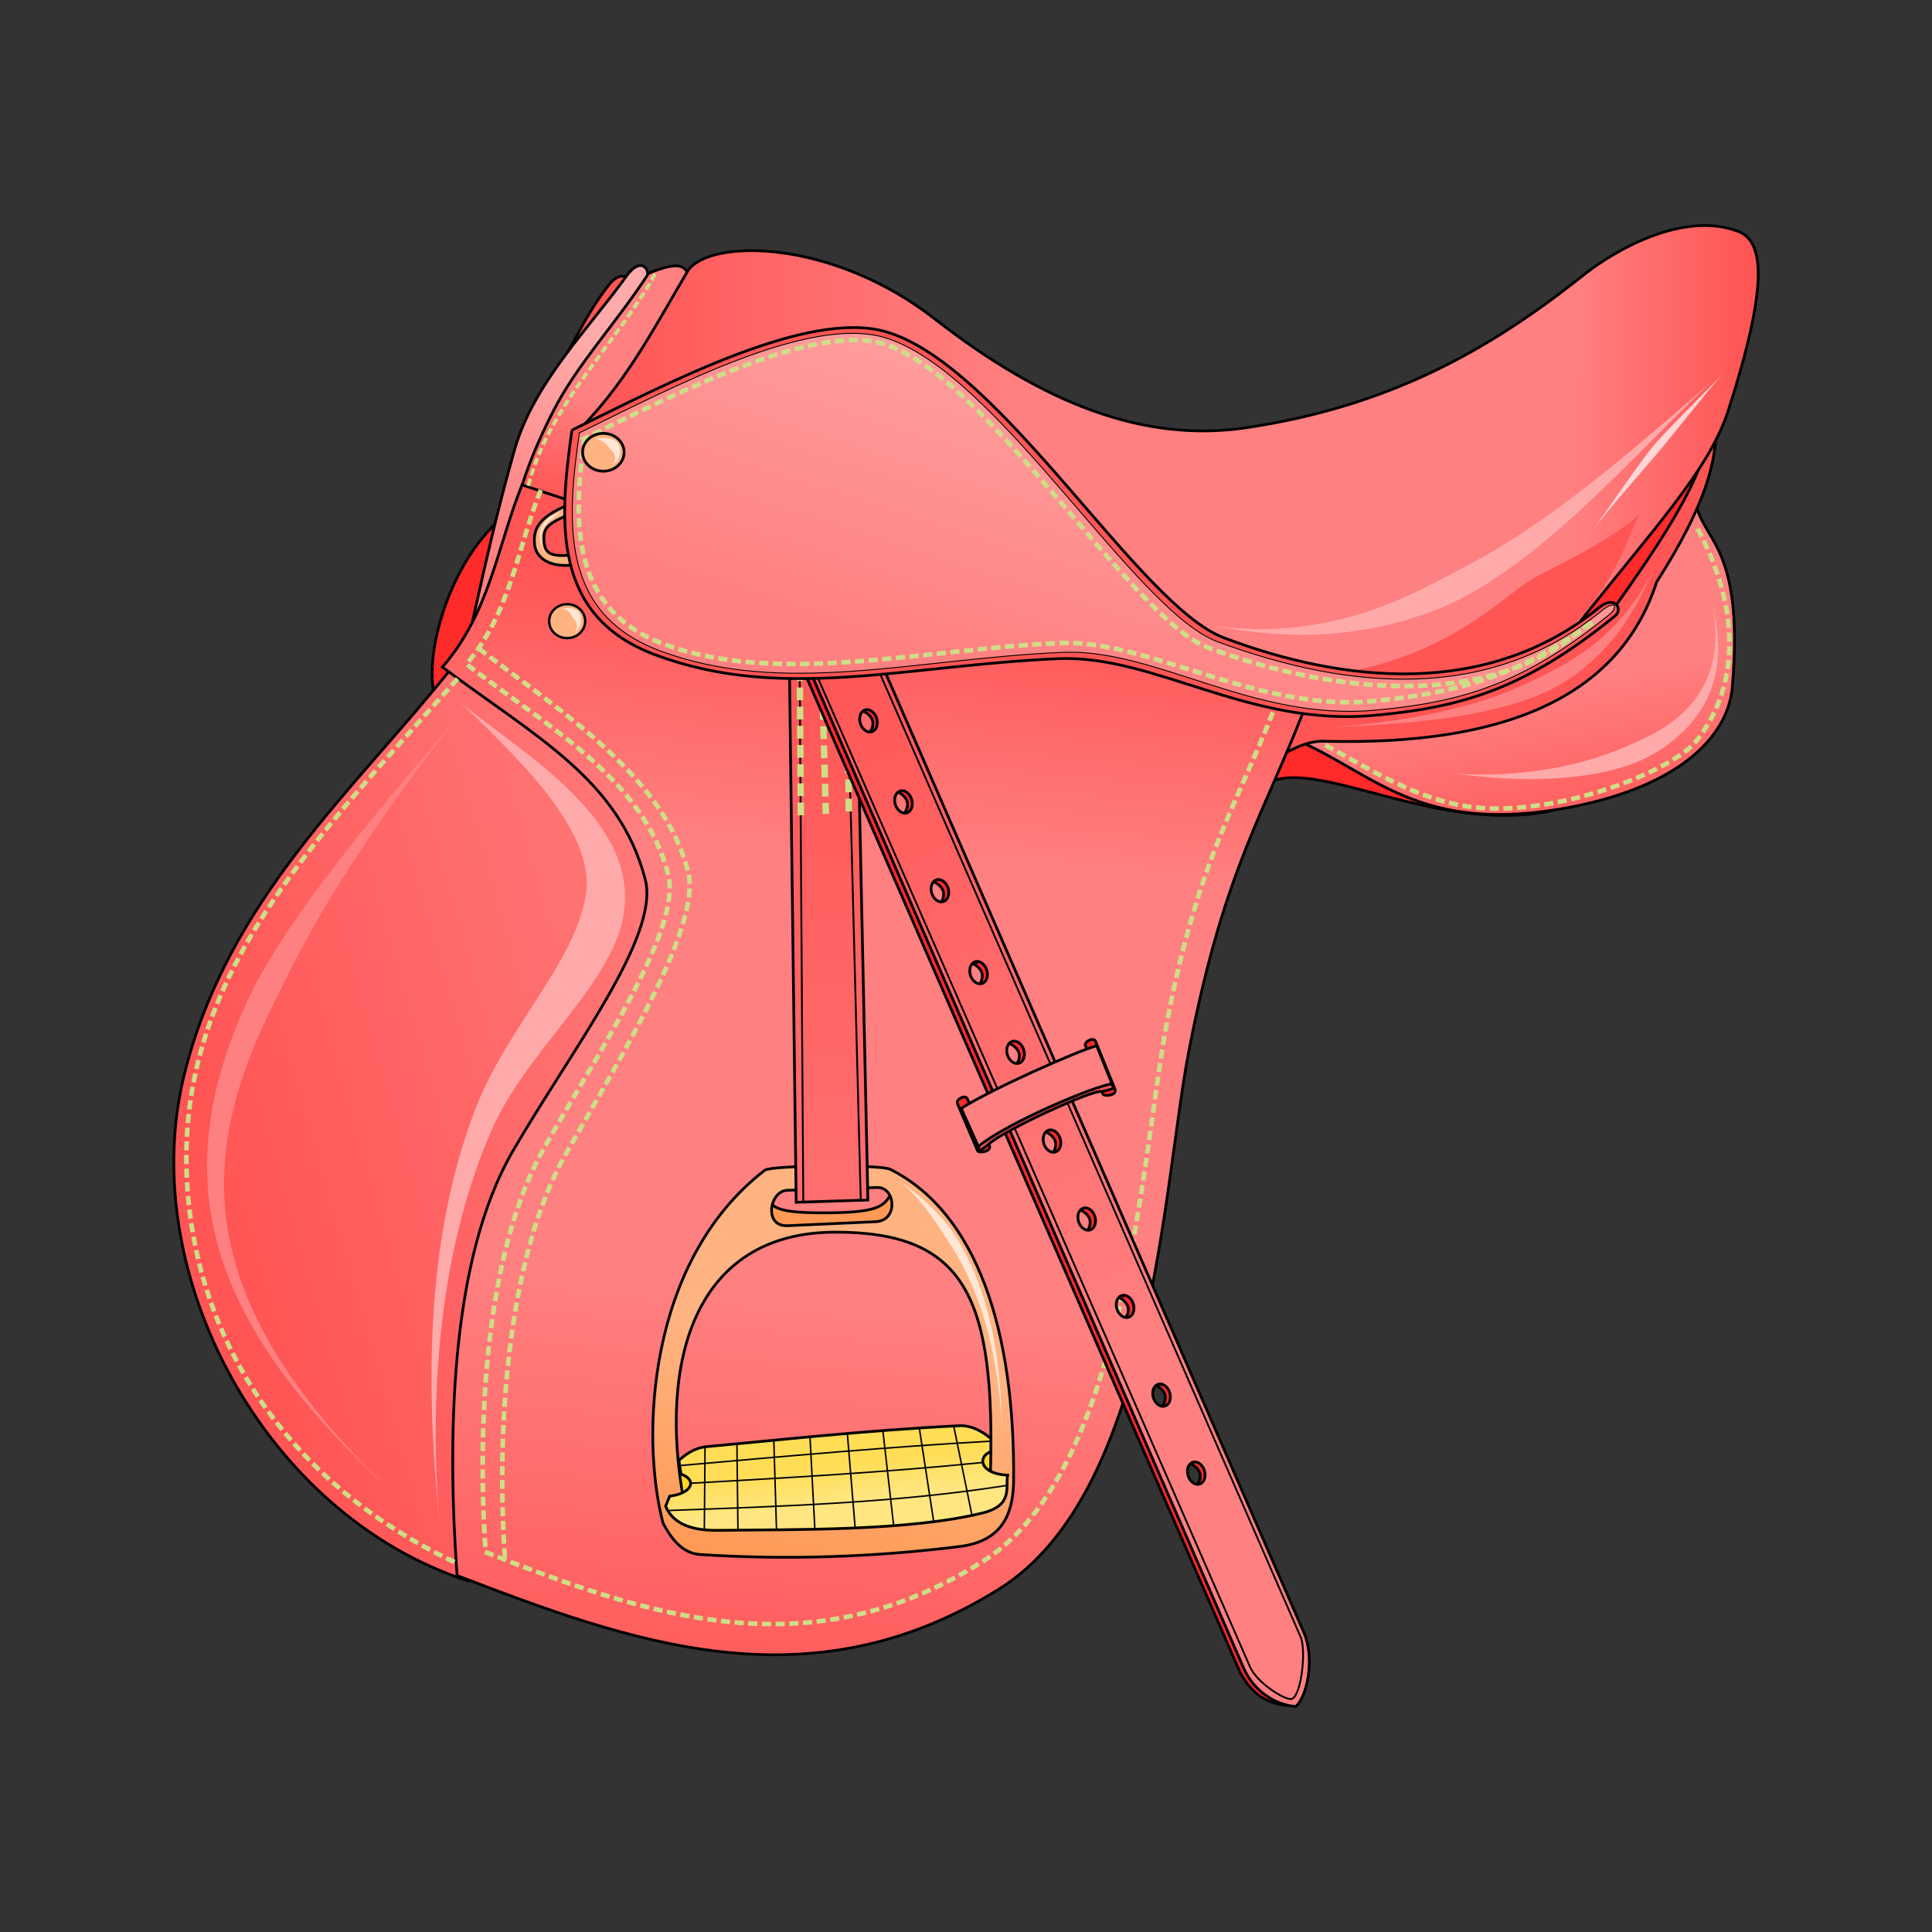<?xml version="1.0" encoding="UTF-8"?>
<svg cursor="default" version="1.1" viewBox="0 0 256 256" xml:space="preserve" xmlns="http://www.w3.org/2000/svg" xmlns:xlink="http://www.w3.org/1999/xlink"><rect x="0" y="0" width="256" height="256" fill="#333333" stroke="none"/><defs><linearGradient id="linearGradient7082" x1="44.869" x2="109.55" y1="112.3" y2="93.725" gradientTransform="matrix(1.21 0 0 1.21 -26.906 12.419)" gradientUnits="userSpaceOnUse"><stop stop-color="#f55" offset="0"/><stop stop-color="#ff8080" offset="1"/></linearGradient><linearGradient id="linearGradient7218" x1="103.57" x2="115.04" y1="181.09" y2="54.59" gradientTransform="matrix(1.21 0 0 1.21 -26.906 12.419)" gradientUnits="userSpaceOnUse"><stop stop-color="#f55" offset="0"/><stop stop-color="#ff8080" offset=".397"/><stop stop-color="#ff8080" offset=".777"/><stop stop-color="#f55" offset="1"/></linearGradient><linearGradient id="linearGradient7277" x1="112.81" x2="112.63" y1="59.576" y2="164.1" gradientTransform="matrix(1.21 0 0 1.21 -26.906 12.419)" gradientUnits="userSpaceOnUse"><stop stop-color="#f55" offset="0"/><stop stop-color="#ff8080" offset="1"/></linearGradient><linearGradient id="linearGradient7285" x1="114.04" x2="146.82" y1="60.986" y2="136.95" gradientTransform="matrix(1.21 0 0 1.21 -26.906 12.419)" gradientUnits="userSpaceOnUse"><stop stop-color="#f55" offset="0"/><stop stop-color="#ff8080" offset="1"/></linearGradient><linearGradient id="linearGradient8800" x1="195.03" x2="191.59" y1="83.019" y2="64.952" gradientTransform="matrix(1.21 0 0 1.21 -26.906 12.419)" gradientUnits="userSpaceOnUse"><stop stop-color="#f55" offset="0"/><stop stop-color="#ff8080" offset="1"/></linearGradient><linearGradient id="linearGradient9235" x1="107.31" x2="121.77" y1="56.833" y2="11.466" gradientTransform="matrix(1.174 0 0 1.174 -22.878 14.105)" gradientUnits="userSpaceOnUse"><stop stop-color="#ff8080" offset="0"/><stop stop-color="#faa" offset="1"/></linearGradient><linearGradient id="linearGradient9782" x1="87.618" x2="213.5" y1="25.426" y2="26.298" gradientTransform="matrix(1.21 0 0 1.21 -26.906 12.419)" gradientUnits="userSpaceOnUse"><stop stop-color="#f55" offset="0"/><stop stop-color="#ff8080" offset=".367"/><stop stop-color="#ff8080" offset=".85"/><stop stop-color="#f55" offset="1"/></linearGradient><linearGradient id="linearGradient10104" x1="76.233" x2="86.368" y1="49.044" y2="26.748" gradientTransform="matrix(1.21 0 0 1.21 -26.906 12.419)" gradientUnits="userSpaceOnUse"><stop stop-color="#ff8080" offset="0"/><stop stop-color="#faa" offset="1"/></linearGradient><linearGradient id="linearGradient10106" x1="82.005" x2="86.147" y1="44.374" y2="33.225" gradientTransform="matrix(1.21 0 0 1.21 -26.906 12.419)" gradientUnits="userSpaceOnUse"><stop stop-color="#f55" offset="0"/><stop stop-color="#ff8080" offset="1"/></linearGradient><linearGradient id="linearGradient10612" x1="106.46" x2="111.53" y1="243.2" y2="218.87" gradientTransform="matrix(1.21 0 0 1.21 -28.263 -86.21)" gradientUnits="userSpaceOnUse"><stop stop-color="#f95" offset="0"/><stop stop-color="#ffb380" offset="1"/></linearGradient><linearGradient id="linearGradient11270" x1="115.28" x2="115.79" y1="231.48" y2="235.71" gradientTransform="matrix(1.21 0 0 1.21 -28.263 -86.21)" gradientUnits="userSpaceOnUse"><stop stop-color="#fd5" offset="0"/><stop stop-color="#ffe680" offset="1"/></linearGradient></defs><g stroke="#000" stroke-linecap="square" stroke-width=".363"><path d="m74.24 48.356c2.132-3.519 3.447-6.729 6.398-10.557 1.157-1.5 2.193-1.398 2.773-0.746z" fill="#f55"/><path d="m85.01 36.626c4.878-2.214 5.627-1.364 6.185-0.373-2.053 10.898-11.066 22.666-17.169 34.071l-6.398-4.959c3.315-10.101 8.671-19.773 17.382-28.739z" fill="url(#linearGradient10106)"/><path d="m57.773 92.875c-1.958-5.716 1.853-19.027 9.425-24.808 3.191 8.355 2.197 16.653-9.425 24.808z" fill="#ff2a2a"/><path d="m62.616 82.32c1.47-6.552 3.048-13.853 5.545-22.66 2.529-8.918 9.783-15.995 15.089-23.407 1.943-2.33 2.821-0.228 2.506 0.267-4.283 6.503-9.243 11.726-12.423 17.915-6.297 12.257-5.545 18.04-8.478 27.672z" fill="url(#linearGradient10104)"/><path d="m166.13 105.47c3.33-20.013 26.508-1.536 39.813 1.885-16.964 3.784-34.875-9.553-39.813-1.885z" fill="#ff2a2a"/><path d="m169.97 97.324c11.279 4.094 16.85 13.232 36.722 9.878 15.505-2.617 22.272-9.464 22.847-16.136 1.663-19.305-4.263-19.394-4.901-24.883z" fill="url(#linearGradient8800)"/><path d="m59.897 88.451c-12.939 16.232-29.816 30.791-35.51 54.065-6.425 26.261 10.677 58.224 37.643 66.968 11.696-45.69 66.593-109.99-2.133-121.03z" fill="url(#linearGradient7082)"/><path d="m167.94 100.94c2.54-1.077 4.758-2.908 7.842-2.715 23.106 0.543 38.713-5.58 43.734-21.113 6.502-10.167 8.007-16.074 7.842-20.812-19.806 14.88-60.898 22.381-59.418 44.639z" fill="#f55"/><path d="m60.563 208.77c22.965 8.791 46.537 17.531 71.785 1.81 20.447-12.732 21.726-53.459 25.185-71.332 4.776-24.678 10.231-31.667 15.933-46.958-34.764-9.349-69.528-16.234-104.29-28.046-3.26 8.054-4.236 16.865-10.557 24.153 12.69 9.455 23.407 14.981 26.873 28.099 1.983 7.505-9.612 22.404-17.489 35.937-8.595 14.768-8.68 38.832-7.439 56.337z" fill="url(#linearGradient7218)"/><path d="m88.387 193.99c-1.403 14.793 52.87 5.875 44.715-2.865z" fill="#ffd42a"/><path d="m102.06 158.9c-0.011 1.52 2.888 1.844 7.635 1.808 7.196-0.054 7.616-1.006 8.627-3.088 3.236 4.589-3.177 4.828-7.731 5.119-10.239 0.891-11.322-0.906-8.531-3.839z" fill="#f95"/><path d="m110.94 154.5c-0.48-1e-3 -0.966-1e-3 -1.451 2e-3 -3.882 0.03-7.714 0.224-8.156 0.565-15.557 12.002-16.468 35.334-13.475 46.765 1.079 2.03 2.539 3.993 4.901 4.148 11.51 0.753 23.037 0.344 34.383-1.056 5.311-0.655 7.051-3.878 7.163-8.444 0.237-20.098-4.832-35.76-16.361-41.549-0.56-0.281-3.642-0.42-7.005-0.43zm5.303 2.848c2.404-0.075 2.849 4.393-0.213 4.533l-11.677 0.532c-3.221 0.147-2.378-4.618-0.052-4.691zm-5.544 5.918c17.211-8e-3 21.253 8.604 20.527 32.42l-40.63 3.146c-3.288-18.001 1.153-35.556 20.102-35.565z" fill="url(#linearGradient10612)"/><path d="m88.2 199.58c0.8 1.909 2.741 3.251 6.878 3.199 10.287-0.128 25.307 0.11 35.084-2.293 4.165-1.024 3.023-3.432 3.359-5.012-3.822-0.203-3.959-2.511-2.239-3.119l0.027-1.733c-0.828-0.679-2.334-1.806-4.292-1.706-12.682 0.643-24.632 1.972-33.378 2.773-1.699 0.156-2.912 1.132-3.679 1.813l0.267 1.813c2.261 0.829 1.405 2.587-1.493 2.933z" fill="url(#linearGradient11270)"/></g><path d="m118.9 156.23c0.873 0.676 2.152 1.912 3.412 3.459 1.31 1.607 2.13 2.939 2.797 3.953 0.047 0.071 0.091 0.137 0.132 0.199 1.189 1.759 2.764 4.323 4.171 8.006 2.662 6.972 3.316 14.492 3.404 18.775-0.088-4.327-0.239-11.765-2.611-19.055-1.239-3.806-2.763-6.579-3.986-8.387-0.043-0.064-0.09-0.131-0.142-0.203-0.687-0.959-1.863-2.301-3.361-3.669-1.605-1.466-2.833-2.316-3.816-3.076z" fill="#ffe6d5"/><path d="m71.539 65.215c-3.006 7.6-3.906 15.915-9.736 22.793 11.702 8.923 23.546 15.495 26.742 27.874 1.829 7.083-9.166 23.405-16.429 36.175-7.926 13.936-8.909 37.098-7.765 53.617 21.178 8.296 42.765 15.941 66.048 1.105 18.856-12.015 20.94-53.918 24.13-70.784 4.404-23.288 9.887-29.883 15.146-44.314" fill="none" stroke="#cdde87" stroke-dasharray="0.605, 1.21" stroke-linecap="square" stroke-width=".605"/><g fill="#ff2a2a" stroke="#000" stroke-linecap="square" stroke-width=".363"><path d="m113.01 93.704c1.315 0.327 4.281 1.462 1.508 4.223 5.192-0.355 2.999-6.98-1.508-4.223z"/><path d="m117.6 104.43c1.315 0.327 4.281 1.462 1.508 4.223 5.192-0.355 2.999-6.98-1.508-4.223z"/><path d="m122.39 116.34c1.315 0.327 4.281 1.462 1.508 4.223 5.192-0.355 2.999-6.98-1.508-4.223z"/><path d="m127.51 127.16c1.315 0.327 4.281 1.462 1.508 4.223 5.192-0.355 2.999-6.98-1.508-4.223z"/><path d="m132.42 137.76c1.315 0.327 4.281 1.462 1.508 4.223 5.192-0.355 2.999-6.98-1.508-4.223z"/><path d="m137.24 149.48c1.315 0.327 4.281 1.462 1.508 4.223 5.192-0.355 2.999-6.98-1.508-4.223z"/><path d="m141.8 159.81c1.315 0.327 4.281 1.462 1.508 4.223 5.192-0.355 2.999-6.98-1.508-4.223z"/><path d="m146.86 171.39c1.315 0.327 4.281 1.462 1.508 4.223 5.192-0.355 2.999-6.98-1.508-4.223z"/><path d="m151.76 183.04c1.315 0.327 4.281 1.462 1.508 4.223 5.192-0.355 2.999-6.98-1.508-4.223z"/><path d="m156.39 193.44c1.315 0.327 4.281 1.462 1.508 4.223 5.192-0.355 2.999-6.98-1.508-4.223z"/></g><g stroke="#000" stroke-linecap="square"><path d="m105.5 159.31 9.501-0.302-1.508-71.031-8.898-0.151z" fill="url(#linearGradient7277)" stroke-width=".363"/><g><path d="m106.44 159.16-0.472-69.432 6.292-0.16 1.795 69.511" fill="none" stroke-width=".242"/><path d="m126.87 146.25 2.666 6.238c0.148 0.346 1.955 0.116 1.546-0.746l-2.933-6.185c-0.248-0.523-1.539 0.086-1.28 0.693z" fill="#ff2a2a" stroke-width=".363"/><path d="m143.84 138.58 2.304 6.381c0.128 0.354 1.945 0.228 1.587-0.657l-2.574-6.343c-0.217-0.536-1.541-2e-3 -1.317 0.619z" fill="#ff2a2a" stroke-width=".363"/></g></g><path d="m106.11 107.61-0.147-20.763 6.302 0.783 0.213 20.581" fill="none" stroke="#cdde87" stroke-dasharray="0.847, 1.694" stroke-linecap="square" stroke-width=".847"/><path d="m108.9 89.038 0.518 18.395" fill="none" stroke="#cdde87" stroke-dasharray="0.847, 1.694" stroke-linecap="square" stroke-width=".847"/><g stroke="#000" stroke-linecap="square"><path d="m106.63 89.18 57.684 132.41c1.466 2.664 3.362 4.396 7.23 4.44-23.667-45.45-41.738-91.833-62.576-137.75z" fill="#ff2a2a" stroke-width=".363"/><path d="m116.36 86.919-9.5 0.905 57.91 133.16c1.49 3.427 4.626 4.998 6.939 5.128 1.552-1.4 2.517-6.446 1.054-9.803zm-1.723 7.154a1.508 1.131 72.988 0 1 1.524 1.111 1.508 1.131 72.988 0 1-0.64 1.772 1.508 1.131 72.988 0 1-1.524-1.111 1.508 1.131 72.988 0 1 0.64-1.772zm4.934 10.708a1.508 1.131 72.988 0 1 1.227 1.149 1.508 1.131 72.988 0 1-0.64 1.772 1.508 1.131 72.988 0 1-1.522-1.111 1.508 1.131 72.988 0 1 0.64-1.775 1.508 1.131 72.988 0 1 0.295-0.035zm4.826 11.764a1.508 1.131 72.988 0 1 1.227 1.146 1.508 1.131 72.988 0 1-0.64 1.772 1.508 1.131 72.988 0 1-1.522-1.111 1.508 1.131 72.988 0 1 0.64-1.772 1.508 1.131 72.988 0 1 0.295-0.035zm5.126 10.855a1.508 1.131 72.988 0 1 1.229 1.151 1.508 1.131 72.988 0 1-0.64 1.772 1.508 1.131 72.988 0 1-1.524-1.111 1.508 1.131 72.988 0 1 0.64-1.775 1.508 1.131 72.988 0 1 0.295-0.038zm4.901 10.559a1.508 1.131 72.988 0 1 1.226 1.149 1.508 1.131 72.988 0 1-0.638 1.772 1.508 1.131 72.988 0 1-1.524-1.111 1.508 1.131 72.988 0 1 0.64-1.775 1.508 1.131 72.988 0 1 0.295-0.035zm4.826 11.764a1.508 1.131 72.988 0 1 1.226 1.146 1.508 1.131 72.988 0 1-0.638 1.772 1.508 1.131 72.988 0 1-1.524-1.111 1.508 1.131 72.988 0 1 0.64-1.772 1.508 1.131 72.988 0 1 0.295-0.035zm4.599 10.328a1.508 1.131 72.988 0 1 1.229 1.149 1.508 1.131 72.988 0 1-0.64 1.772 1.508 1.131 72.988 0 1-1.524-1.111 1.508 1.131 72.988 0 1 0.64-1.772 1.508 1.131 72.988 0 1 0.295-0.038zm5.09 11.578a1.508 1.131 72.988 0 1 1.227 1.146 1.508 1.131 72.988 0 1-0.638 1.772 1.508 1.131 72.988 0 1-1.524-1.111 1.508 1.131 72.988 0 1 0.64-1.772 1.508 1.131 72.988 0 1 0.295-0.035zm4.826 11.762a1.508 1.131 72.988 0 1 1.226 1.146 1.508 1.131 72.988 0 1-0.638 1.772 1.508 1.131 72.988 0 1-1.524-1.111 1.508 1.131 72.988 0 1 0.64-1.772 1.508 1.131 72.988 0 1 0.295-0.035zm4.599 10.328a1.508 1.131 72.988 0 1 1.229 1.149 1.508 1.131 72.988 0 1-0.64 1.775 1.508 1.131 72.988 0 1-1.524-1.113 1.508 1.131 72.988 0 1 0.64-1.772 1.508 1.131 72.988 0 1 0.295-0.038z" fill="url(#linearGradient7285)" stroke-width=".363"/><g><path d="m108.31 89.678 57.328 131.2c0.966 2.211 4.88 4.574 5.58 4.223 1.26-0.631 1.864-6.502 1.131-8.181l-56.138-128.56" fill="none" stroke-width=".242"/><path d="m129.67 152.07c-0.083 0.412 0.082 0.556 1.244-0.377 1.823-1.833 14.089-7.432 15.043-7.05 2.362-0.49 1.444-0.644 1.47-0.829-4.024-3.923-17.424 1.606-17.758 8.257z" fill="#f55" stroke-width=".363"/><path d="m213.88 80.56c-24.145 11.761 8.907-15.66 12.477-22.287-1.464 6.441-6.823 14.31-12.477 22.287z" fill="#ff2a2a" stroke-width=".363"/></g><path d="m208.34 83.653c10.826-13.705 18.11-21.292 20.688-29.325 5.492-17.12 4.594-22.407 1.28-23.674-6.953-2.656-15.861 2.106-20.581 5.865-12.592 10.028-25.837 17.354-44.574 20.154-13.5 2.018-26.839-3.15-41.269-14.396-13.713-10.688-29.906-10.655-32.738-6.398-4.523 7.637-8.562 15.576-15.249 21.861 38.746 15.143 108.19 49.376 132.44 25.913z" fill="url(#linearGradient9782)" stroke-width=".363"/></g><path d="m167.92 89.518c5.208 0.568 11.297 1.538 19.297 0.779 6.514-0.618 11.98-2.253 15.969-4.076 1.53-0.699 2.757-1.391 3.61-1.983 1.915-1.331 4.336-4.176 6.276-7.383 2.451-4.05 3.514-7.809 4.328-8.983-0.777 1.121-3.983 3.264-7.851 5.408-2.897 1.605-6.016 3.034-7.529 4.086-0.741 0.515-1.64 1.237-2.801 2.128-2.97 2.278-7.065 5.174-12.789 7.342-6.708 2.54-13.631 3.216-18.509 2.684z" fill="#f55"/><g stroke="#000" stroke-linecap="square"><g stroke-width=".363"><path d="m127.37 146.86 2.262 5.052c3.82-3.144 15.422-8.03 17.72-8.294l-2.036-5.052c-2.626 0.716-13.815 5.687-17.946 8.294z" fill="#ff8080"/><path d="m75.786 66.697c-4.056 1.624-5.157 3.04-4.959 5.385 0.18 2.134 2.544 3.379 6.078 2.613l-0.16-1.267c-2.954 0.369-4.414 0.3-4.623-1.368-0.276-2.21 0.365-2.684 4.143-4.243z" fill="#ffb380"/><path d="m75.786 56.993c-1.758 12.326-2.564 24.668 10.984 29.752 16.82 6.312 33.26 1.408 53.425 0.533 12.739-0.553 25.215 9.015 41.826 7.518 11.665-1.052 20.106-3.516 31.967-13.169 1.151-0.937-0.061-2.777-2.026-1.173-14.987 12.233-34.222 9.946-49.8 4.052-11.258-4.259-29.402-35.987-44.681-40.522-10.254-3.044-28.584 6.581-41.695 13.01z" fill="#f55"/></g><path d="m76.764 57.355c-1.706 11.96-2.487 23.935 10.657 28.868 16.321 6.125 33.78 1.065 53.347 0.216 12.361-0.536 25.22 9.124 41.338 7.671 11.318-1.02 19.659-3.336 31.169-12.703 1.117-0.909 0.845-2.015-1.061-0.46-14.542 11.87-32.753 10.782-50.884 4.083-10.955-4.048-29.283-35.899-44.108-40.299-9.95-2.953-27.735 6.385-40.457 12.623z" fill="url(#linearGradient9235)" stroke-width=".121"/><ellipse cx="75.15" cy="82.308" rx="2.387" ry="2.249" fill="#ffb380" stroke-width=".32"/></g><path d="m63.688 86.123c11.702 8.923 24.3 17.003 27.496 29.382 1.829 7.083-8.94 24.611-16.203 37.382-7.926 13.936-9.211 37.174-8.066 53.693" fill="none" stroke="#cdde87" stroke-dasharray="0.605, 1.21" stroke-linecap="square" stroke-width=".605"/><path d="m60.43 90.158c-18.927 21.284-36.785 39.198-35.69 65.592 0.873 21.043 12.787 40.553 35.584 51.283" fill="none" stroke="#cdde87" stroke-dasharray="0.605, 1.21" stroke-linecap="square" stroke-width=".605"/><path d="m60.563 92.649c0.86 0.79 3.62 3.456 5.813 5.688 1.886 1.919 4.049 4.216 5.933 6.611 1.846 2.347 3.328 4.662 4.278 6.926 0.496 1.182 0.818 2.281 0.993 3.307 0.195 1.137 0.203 2.145 0.1 3.048-0.126 1.067-0.399 2.044-0.654 2.854-0.06 0.19-0.119 0.372-0.176 0.545-0.236 0.721-0.551 1.567-1.008 2.576-0.903 1.998-2.108 4.106-3.978 7.05-1.346 2.118-3.39 5.2-4.976 7.877-1.59 2.683-3.126 5.6-4.225 8.694-3.278 8.839-4.766 18.145-5.274 26.993-0.652 11.362 0.351 21.796 0.911 27.619-0.566-5.897-1.045-16.245 0.304-27.512 1.047-8.744 3.143-17.687 6.878-25.944 1.281-2.706 2.961-5.263 4.718-7.674 1.897-2.602 3.873-5.036 5.603-7.303 2.144-2.809 3.739-5.124 4.926-7.414 0.617-1.189 1.065-2.264 1.384-3.239 0.077-0.234 0.151-0.485 0.222-0.751 0.302-1.138 0.54-2.605 0.475-4.255-0.051-1.432-0.337-2.897-0.878-4.384-0.484-1.331-1.155-2.631-1.988-3.905-1.573-2.407-3.666-4.634-5.941-6.697-2.34-2.121-4.894-4.081-7.039-5.697-3.101-2.336-4.992-3.716-6.404-5.013z" fill="#faa"/><path d="m61.468 94.006c-2.686 3.254-6.924 8.808-10.956 14.635-4.231 6.114-7.556 11.524-10.26 16.495-1.8 3.309-2.957 5.737-3.843 7.524-0.785 1.582-1.702 3.502-2.588 5.628-1.484 3.559-2.864 7.643-3.591 12.061-0.619 3.764-0.748 7.656-0.179 11.711 0.554 3.95 1.748 7.894 3.609 11.887 4.798 10.292 13.438 19.402 20.116 25.474-6.659-6.054-15.662-14.801-21.1-24.982-2.119-3.967-3.609-7.965-4.446-12.065-0.861-4.218-0.986-8.336-0.551-12.371 0.509-4.729 1.766-9.111 3.203-12.886 0.859-2.256 1.775-4.272 2.59-5.915 0.886-1.786 2.344-4.335 4.425-7.483 3.17-4.796 7.091-9.95 11.795-15.696 4.49-5.484 9.124-10.804 11.775-14.017z" fill="#ff8080"/><path d="m77.445 58.105c-1.582 11.093-1.774 22.628 10.418 27.203 15.138 5.681 34.466 0.681 52.615-0.107 11.465-0.497 26.16 9.073 41.109 7.726 10.498-0.946 19.108-3.058 29.037-10.146 1.087-0.776 0.318-0.473-1.45 0.97-13.489 11.01-35.119 7.352-49.139 2.047-10.132-3.833-29.288-36.174-43.039-40.256-9.229-2.739-27.751 6.776-39.552 12.562z" fill="none" stroke="#cdde87" stroke-dasharray="0.605, 1.21" stroke-linecap="square" stroke-width=".605"/><path d="m175.87 98.873c6.691 3.675 13.177 7.783 20.812 8.219 10.93 0.624 25.097-5.091 28.111-8.939 8.242-10.52 2.859-23.393-0.189-28.691" fill="none" stroke="#cdde87" stroke-dasharray="0.605, 1.21" stroke-linecap="square" stroke-width=".605"/><path d="m192.02 102.42c3.035 0.355 7.863 1.051 13.77 0.729 5.217-0.284 9.1-1.292 11.419-2.3 0.403-0.175 0.863-0.395 1.358-0.66 1.479-0.792 3.236-1.968 4.802-3.594 1.306-1.356 2.392-2.932 3.143-4.743 0.768-1.851 1.118-3.782 1.145-5.754 0.036-2.635-0.508-5.032-0.981-6.819 0.473 1.789 0.837 4.235 0.535 6.79-0.226 1.912-0.799 3.682-1.726 5.278-0.902 1.554-2.072 2.828-3.376 3.884-1.569 1.271-3.243 2.155-4.625 2.798-0.462 0.215-0.89 0.402-1.258 0.561-2.221 0.965-5.439 2.329-10.588 3.237-5.527 0.975-10.738 0.929-13.62 0.592z" fill="#faa"/><ellipse cx="79.945" cy="59.93" rx="2.752" ry="2.507" fill="#ffb380" stroke="#000" stroke-linecap="square" stroke-width=".363"/><g><path d="m175.1 96.419c4.919-0.23 11.393-0.434 17.985-1.495 6.21-1 10.246-2.447 12.536-3.609 0.094-0.047 0.191-0.098 0.291-0.151 2.52-1.335 5.576-3.602 8.233-7.006 2.65-3.396 4.139-6.902 5.143-9.078-0.996 2.16-2.987 5.483-5.928 8.38-2.993 2.949-6.011 4.582-8.431 5.81-0.094 0.048-0.18 0.091-0.274 0.139-2.206 1.119-5.696 2.905-11.789 4.45-6.177 1.567-13.059 2.34-17.765 2.561z" fill="#ff8080"/><path d="m159.92 82.8c5.502 0.979 12.334 2.042 20.782 0.635 5.618-0.936 10.21-2.734 12.771-4.049 1.362-0.699 3.082-1.701 5.057-3.036 4.807-3.247 9.521-7.347 14.765-12.452 5.678-5.528 10.88-10.982 13.808-13.622-2.031 1.831-9.538 8.344-14.77 12.533-5.754 4.607-10.609 7.999-15.507 10.814-1.999 1.149-3.638 1.992-4.944 2.663-2.45 1.258-6.427 3.463-11.666 5.07-3.564 1.093-7.227 1.76-11.006 1.957-3.727 0.194-7.011-0.107-9.289-0.513z" fill="#faa"/><path d="m211.11 70.216c1.58-2.256 7.088-8.47 8.873-10.584 1.703-2.017 6.605-8.278 8.402-10.21-1.797 1.933-7.492 7.506-9.204 9.533-1.795 2.125-6.491 9.005-8.071 11.261z" fill="#ffd5d5"/></g><path d="m70.064 64.146c2.722-10.541 11.921-19.006 16.815-27.975" fill="none" stroke="#cdde87" stroke-dasharray="0.484, 0.968" stroke-linecap="square" stroke-width=".484"/><g fill="#ffe6d5"><path d="m74.437 80.641c0.364-0.016 0.829 0.24 1.1 0.599 0.159 0.211 0.222 0.406 0.287 0.487 0.051 0.063 0.134 0.143 0.225 0.252 0.165 0.199 0.335 0.482 0.373 0.861 0.047 0.458-0.128 0.878-0.345 1.1 0.21-0.215 0.553-0.506 0.76-1.032 0.173-0.44 0.19-0.912 0.07-1.328-0.065-0.225-0.161-0.403-0.252-0.516-0.12-0.151-0.399-0.327-0.76-0.422-0.643-0.169-1.074-0.016-1.457 4.34e-4z"/><path d="m78.744 58.151c0.487-0.017 1.151 0.285 1.568 0.713 0.246 0.253 0.354 0.485 0.441 0.573 0.068 0.068 0.174 0.147 0.286 0.252 0.198 0.186 0.415 0.456 0.456 0.855 0.051 0.495-0.204 0.974-0.504 1.219 0.279-0.228 0.745-0.538 1.009-1.116 0.228-0.498 0.23-1.052 0.04-1.542-0.101-0.261-0.242-0.464-0.367-0.589-0.167-0.167-0.529-0.341-0.994-0.423-0.852-0.15-1.382 0.039-1.935 0.058z"/><path d="m74.437 67.784c-0.349 0.153-1.333 0.496-1.576 0.686-0.142 0.11-0.304 0.252-0.465 0.425-0.204 0.218-0.397 0.476-0.55 0.774-0.132 0.257-0.227 0.532-0.282 0.825-0.106 0.571-0.044 1.15 0.127 1.717 0.219 0.729 0.596 1.37 0.842 1.775-0.248-0.407-0.585-1.069-0.743-1.801-0.123-0.57-0.126-1.121 0.019-1.635 0.074-0.263 0.183-0.503 0.318-0.724 0.158-0.257 0.346-0.477 0.541-0.666 0.154-0.15 0.306-0.275 0.437-0.377 0.225-0.175 0.983-0.846 1.333-0.999z"/></g><g fill="none" stroke="#000" stroke-linecap="square" stroke-width=".2"><path d="m93.418 191.86-0.088 10.62"/><path d="m97.648 191.42 0.132 11.148"/><path d="m102.89 202.66-0.353-11.765"/><path d="m107.34 190.58 0.617 11.765"/><path d="m112.28 189.96 1.014 12.294"/><path d="m116.99 189.61 1.41 12.426"/><path d="m121.8 189.13 1.895 12.338"/><path d="m126.38 189 2.38 11.633"/><path d="m133.34 196.84c-14.838 2.323-29.763 2.753-44.682 3.305"/><path d="m91.655 196.53c12.808-0.733 25.616-1.435 38.425-2.732"/><path d="m90.157 194.19c13.81-1.222 27.654-2.478 40.981-3.217"/></g></svg>
